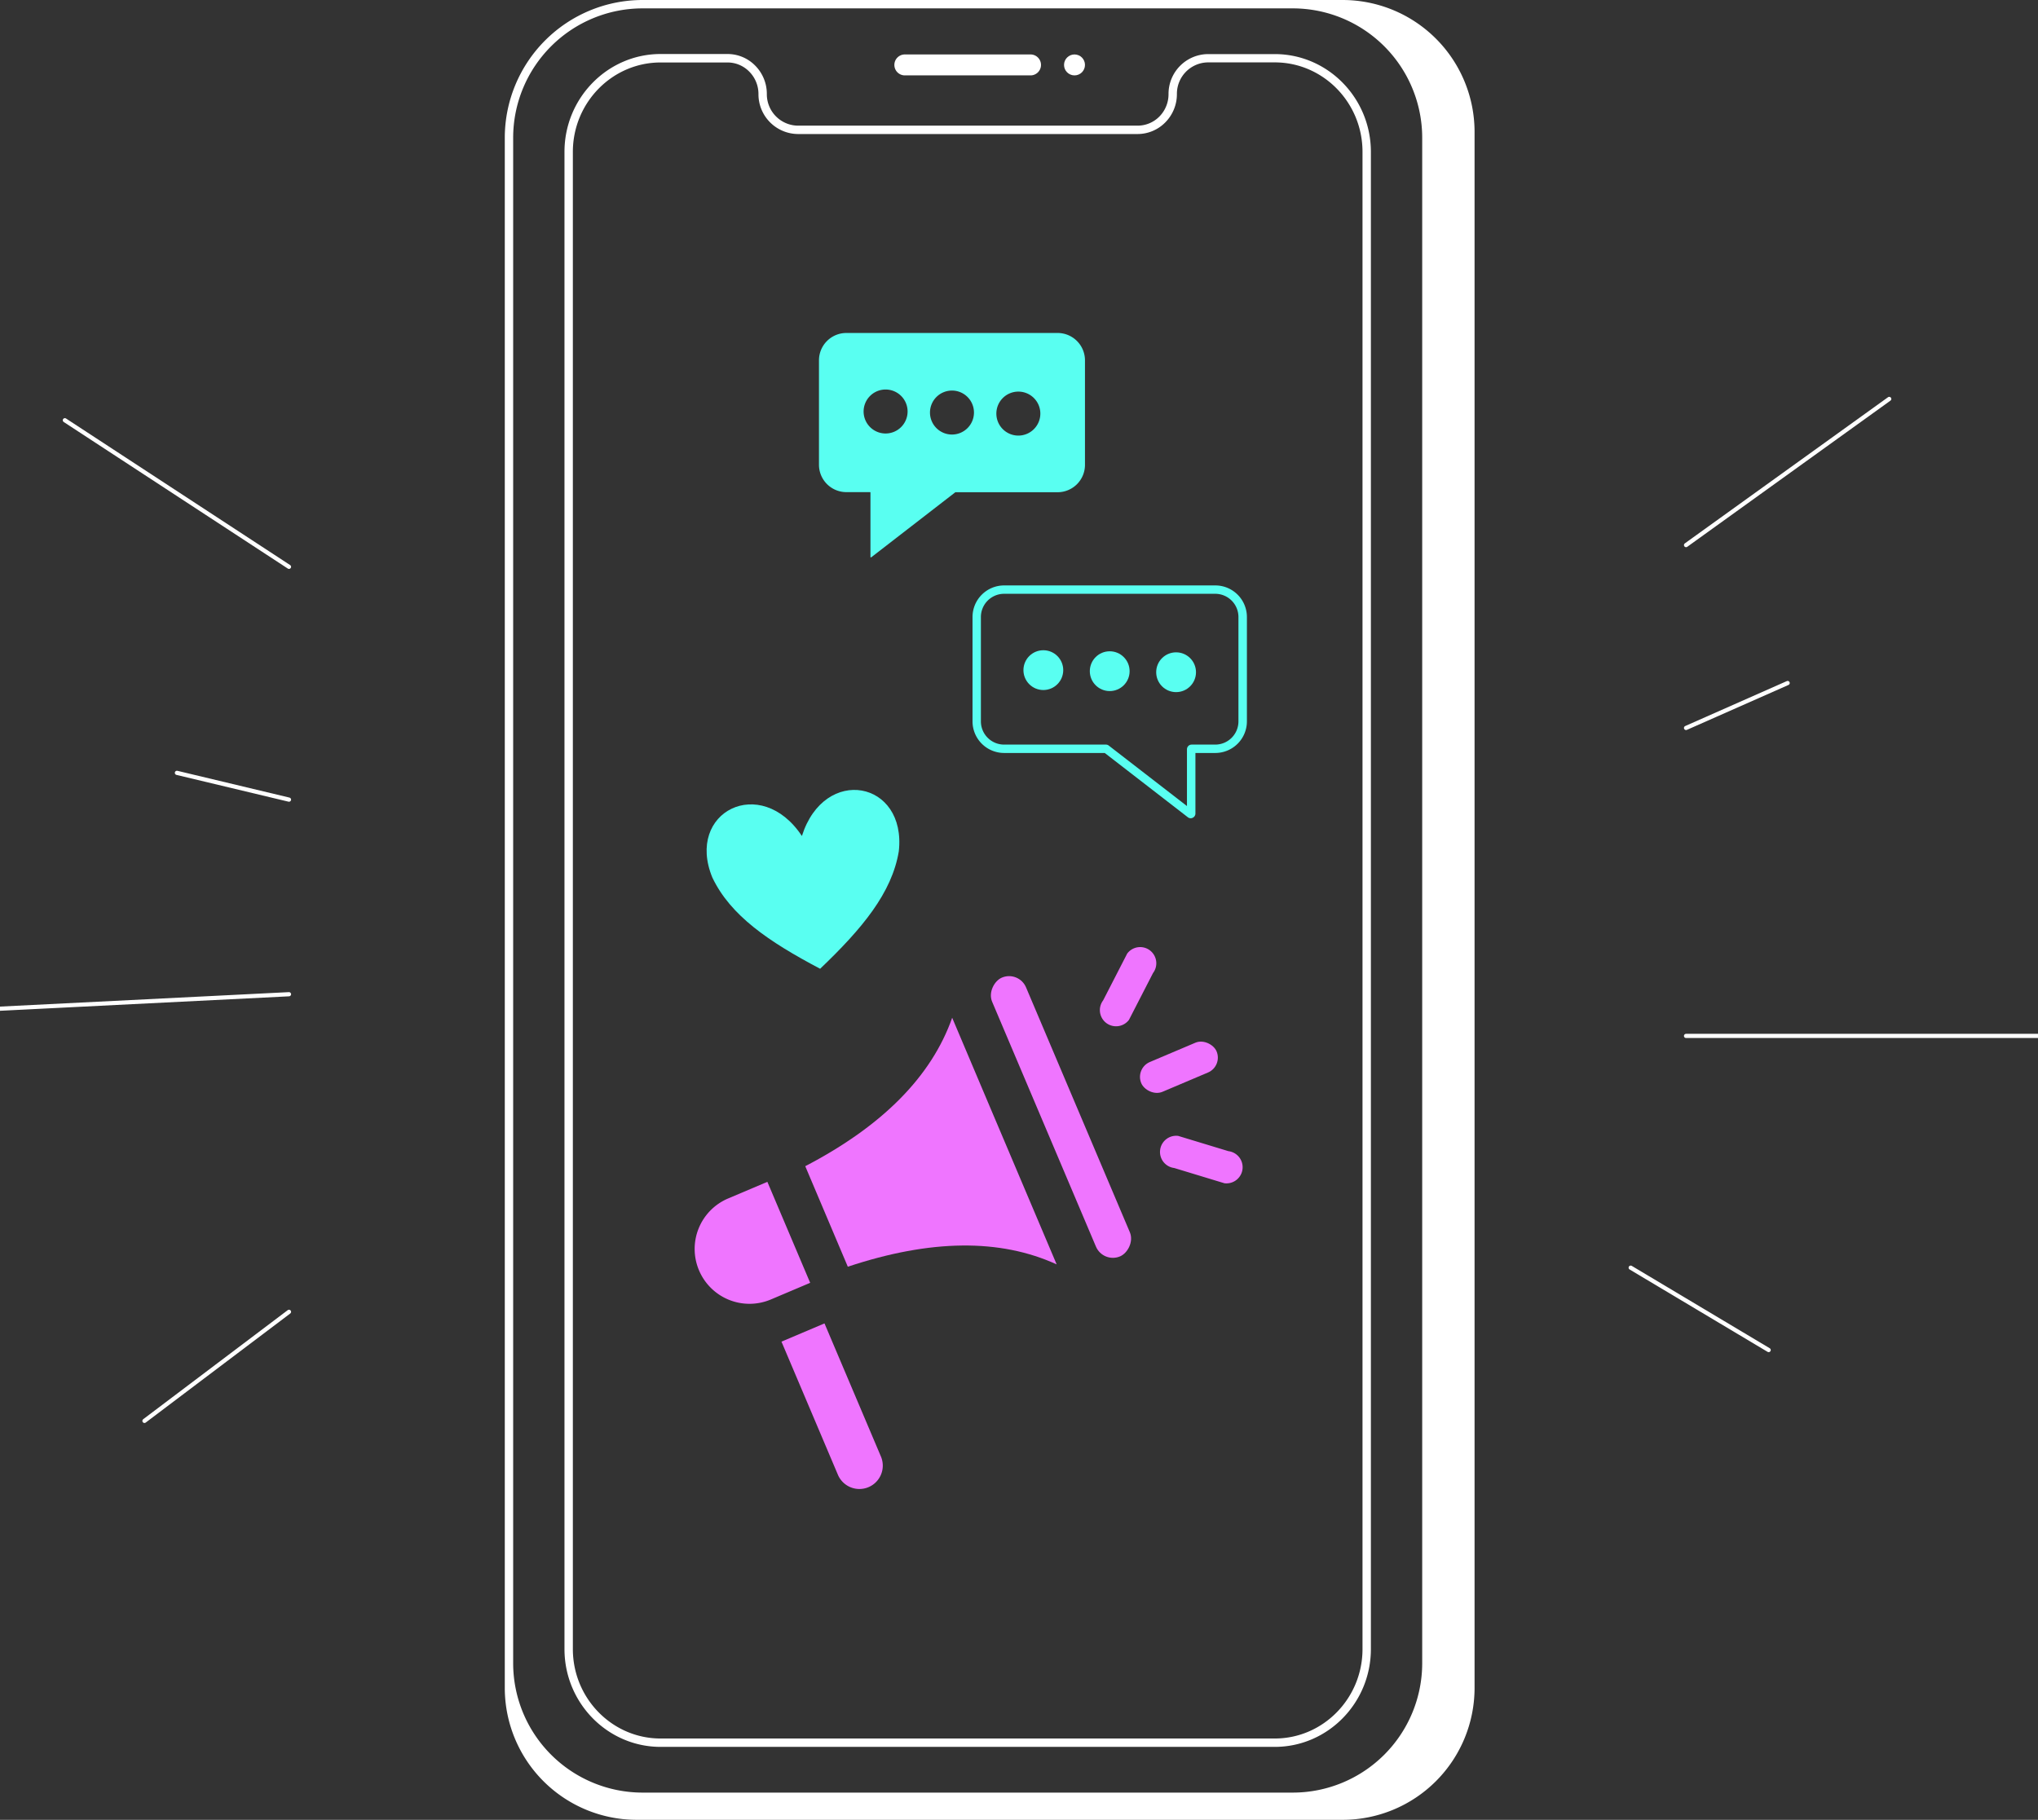 <svg xmlns="http://www.w3.org/2000/svg" viewBox="0 0 973 869"><rect x="0" y="0" width="973" height="869" fill="#333333" stroke="none"/><defs><style>.cls-1,.cls-4{fill:#fff;}.cls-2{fill:#ef75ff;}.cls-3{fill:#59fff1;}.cls-4{stroke:#fff;stroke-linecap:round;stroke-linejoin:round;stroke-width:2px;}</style></defs><g id="marketing"><g id="móvil"><circle class="cls-1" cx="513" cy="31" r="5"/><path class="cls-1" d="M641,0H306.75A65.83,65.83,0,0,0,241,65.75V806.2A63,63,0,0,0,304,869H641a63,63,0,0,0,63-62.8V62.8A63,63,0,0,0,641,0ZM245,65.75A61.82,61.82,0,0,1,306.75,4h310.5A61.82,61.82,0,0,1,679,65.75v728.5A61.82,61.82,0,0,1,617.25,856H306.75A61.82,61.82,0,0,1,245,794.25V65.75Z"/><path class="cls-1" d="M315.4,834.17H608.6c25.31,0,45.9-20.95,45.9-46.71V72.54c0-25.76-20.59-46.71-45.9-46.71H576.68a19,19,0,0,0-18.79,19.1,15.16,15.16,0,0,1-4.35,10.7A14.59,14.59,0,0,1,543.09,60H380.91a15,15,0,0,1-14.8-15.11,19.15,19.15,0,0,0-5.49-13.49,18.49,18.49,0,0,0-13.3-5.61H315.4c-25.31,0-45.9,21-45.9,46.71V787.46C269.5,813.22,290.09,834.17,315.4,834.17ZM273.5,72.54c0-23.55,18.8-42.71,41.9-42.71h31.92a14.55,14.55,0,0,1,10.44,4.41,15.16,15.16,0,0,1,4.35,10.69A19,19,0,0,0,380.91,64H543.09a18.55,18.55,0,0,0,13.31-5.61,19.17,19.17,0,0,0,5.49-13.5,15,15,0,0,1,14.79-15.1H608.6c23.1,0,41.9,19.16,41.9,42.71V787.46c0,23.55-18.8,42.71-41.9,42.71H315.4c-23.1,0-41.9-19.16-41.9-42.71Z"/><path class="cls-1" d="M432,36h60a5,5,0,0,0,0-10H432a5,5,0,0,0,0,10Z"/></g><g id="altavoz"><path class="cls-2" d="M384.45,556.88l10.16,24,10.16,24q59.16-19.68,99.71-1.11l-17.41-41.08-7.53-17.78-6.7-15.8L454.6,486Q439.74,528.07,384.45,556.88Z"/><rect class="cls-2" x="434.31" y="524.61" width="144.58" height="17.58" rx="8.79" transform="translate(213.14 1207.97) rotate(-112.97)"/><path class="cls-2" d="M355.2,574.29h0a26.17,26.17,0,0,1,26.17,26.17v20.37a0,0,0,0,1,0,0H329a0,0,0,0,1,0,0V600.46A26.17,26.17,0,0,1,355.2,574.29Z" transform="translate(-56.41 1157.76) rotate(-112.97)"/><path class="cls-2" d="M370.12,662.11h69.07a0,0,0,0,1,0,0v22.31a0,0,0,0,1,0,0H370.12A11.15,11.15,0,0,1,359,673.27v0A11.15,11.15,0,0,1,370.12,662.11Z" transform="translate(-65.12 1303.41) rotate(-112.97)"/><rect class="cls-2" x="543.31" y="501.97" width="39.04" height="15.45" rx="7.72" transform="translate(-154.26 260) rotate(-22.97)"/><path class="cls-2" d="M550.49,464.64,539,487a7.73,7.73,0,0,1-10.82,1.51h0a7.72,7.72,0,0,1-1.51-10.81l11.48-22.34A7.72,7.72,0,0,1,549,453.82h0A7.73,7.73,0,0,1,550.49,464.64Z"/><path class="cls-2" d="M560.6,557.74l24,7.29a7.73,7.73,0,0,0,8.61-6.72h0a7.73,7.73,0,0,0-6.72-8.61l-24-7.29a7.72,7.72,0,0,0-8.61,6.72h0A7.71,7.71,0,0,0,560.6,557.74Z"/></g><g id="corazón"><path class="cls-3" d="M382.85,399.2c-19.66-29.7-55.66-11.57-42.77,19.8,8.63,18.19,26.92,30.66,51.48,43.6,20.08-19.18,34.24-36.19,37.55-56.05C432.91,372.85,393.61,365.25,382.85,399.2Z"/></g><g id="bocadillo_borde_color" data-name="bocadillo borde color"><path id="bocadillo" class="cls-3" d="M568.48,390.73a2.22,2.22,0,0,1-1.36-.47l-39.68-30.7H479.39a15.1,15.1,0,0,1-15.08-15.08V294.63a15.1,15.1,0,0,1,15.08-15.08H580.23a15.1,15.1,0,0,1,15.08,15.08v49.85a15.1,15.1,0,0,1-15.08,15.08h-9.5v28.92a2.22,2.22,0,0,1-1.26,2A2.16,2.16,0,0,1,568.48,390.73ZM479.39,283.55a11.09,11.09,0,0,0-11.08,11.08v49.85a11.09,11.09,0,0,0,11.08,11.08H528a2.18,2.18,0,0,1,1.39.49l37.3,28.85V357.8a2.24,2.24,0,0,1,2.24-2.24h11.26a11.09,11.09,0,0,0,11.08-11.08V294.63a11.09,11.09,0,0,0-11.08-11.08ZM527,359.2l0,0Z"/><g id="_3_puntos" data-name="3 puntos"><circle class="cls-3" cx="498.12" cy="320" r="9.5"/><circle class="cls-3" cx="529.81" cy="320.5" r="9.5"/><circle class="cls-3" cx="561.5" cy="321" r="9.5"/></g></g><g id="bocadillo_bloque_color" data-name="bocadillo bloque color"><path class="cls-3" d="M504.92,159H404.08A13.08,13.08,0,0,0,391,172.08v49.86A13.08,13.08,0,0,0,404.08,235h11.26a.24.24,0,0,1,.24.24v30.68a.24.24,0,0,0,.39.19l40.15-31.06a.24.24,0,0,1,.14,0h48.66A13.08,13.08,0,0,0,518,221.94V172.08A13.08,13.08,0,0,0,504.92,159Zm-82.11,48a10.5,10.5,0,1,1,10.5-10.5A10.51,10.51,0,0,1,422.81,207Zm31.69.5A10.5,10.5,0,1,1,465,197,10.51,10.51,0,0,1,454.5,207.5Zm31.69.5a10.5,10.5,0,1,1,10.5-10.5A10.51,10.51,0,0,1,486.19,208Z"/></g><g id="brillo-2" data-name="brillo"><line class="cls-4" x1="137.97" y1="270.67" x2="30.97" y2="200.67"/><line class="cls-4" x1="137.97" y1="381.84" x2="84.47" y2="369.05"/><line class="cls-4" x1="137.97" y1="474.76" x2="-0.03" y2="481.67"/><line class="cls-4" x1="137.97" y1="626.42" x2="68.97" y2="678.5"/><line class="cls-4" x1="804.97" y1="260.29" x2="901.97" y2="190.5"/><line class="cls-4" x1="804.97" y1="347.61" x2="853.47" y2="326.16"/><line class="cls-4" x1="804.97" y1="494.67" x2="973.1" y2="494.67"/><line class="cls-4" x1="778.54" y1="605.34" x2="844.41" y2="644.67"/></g></g></svg>